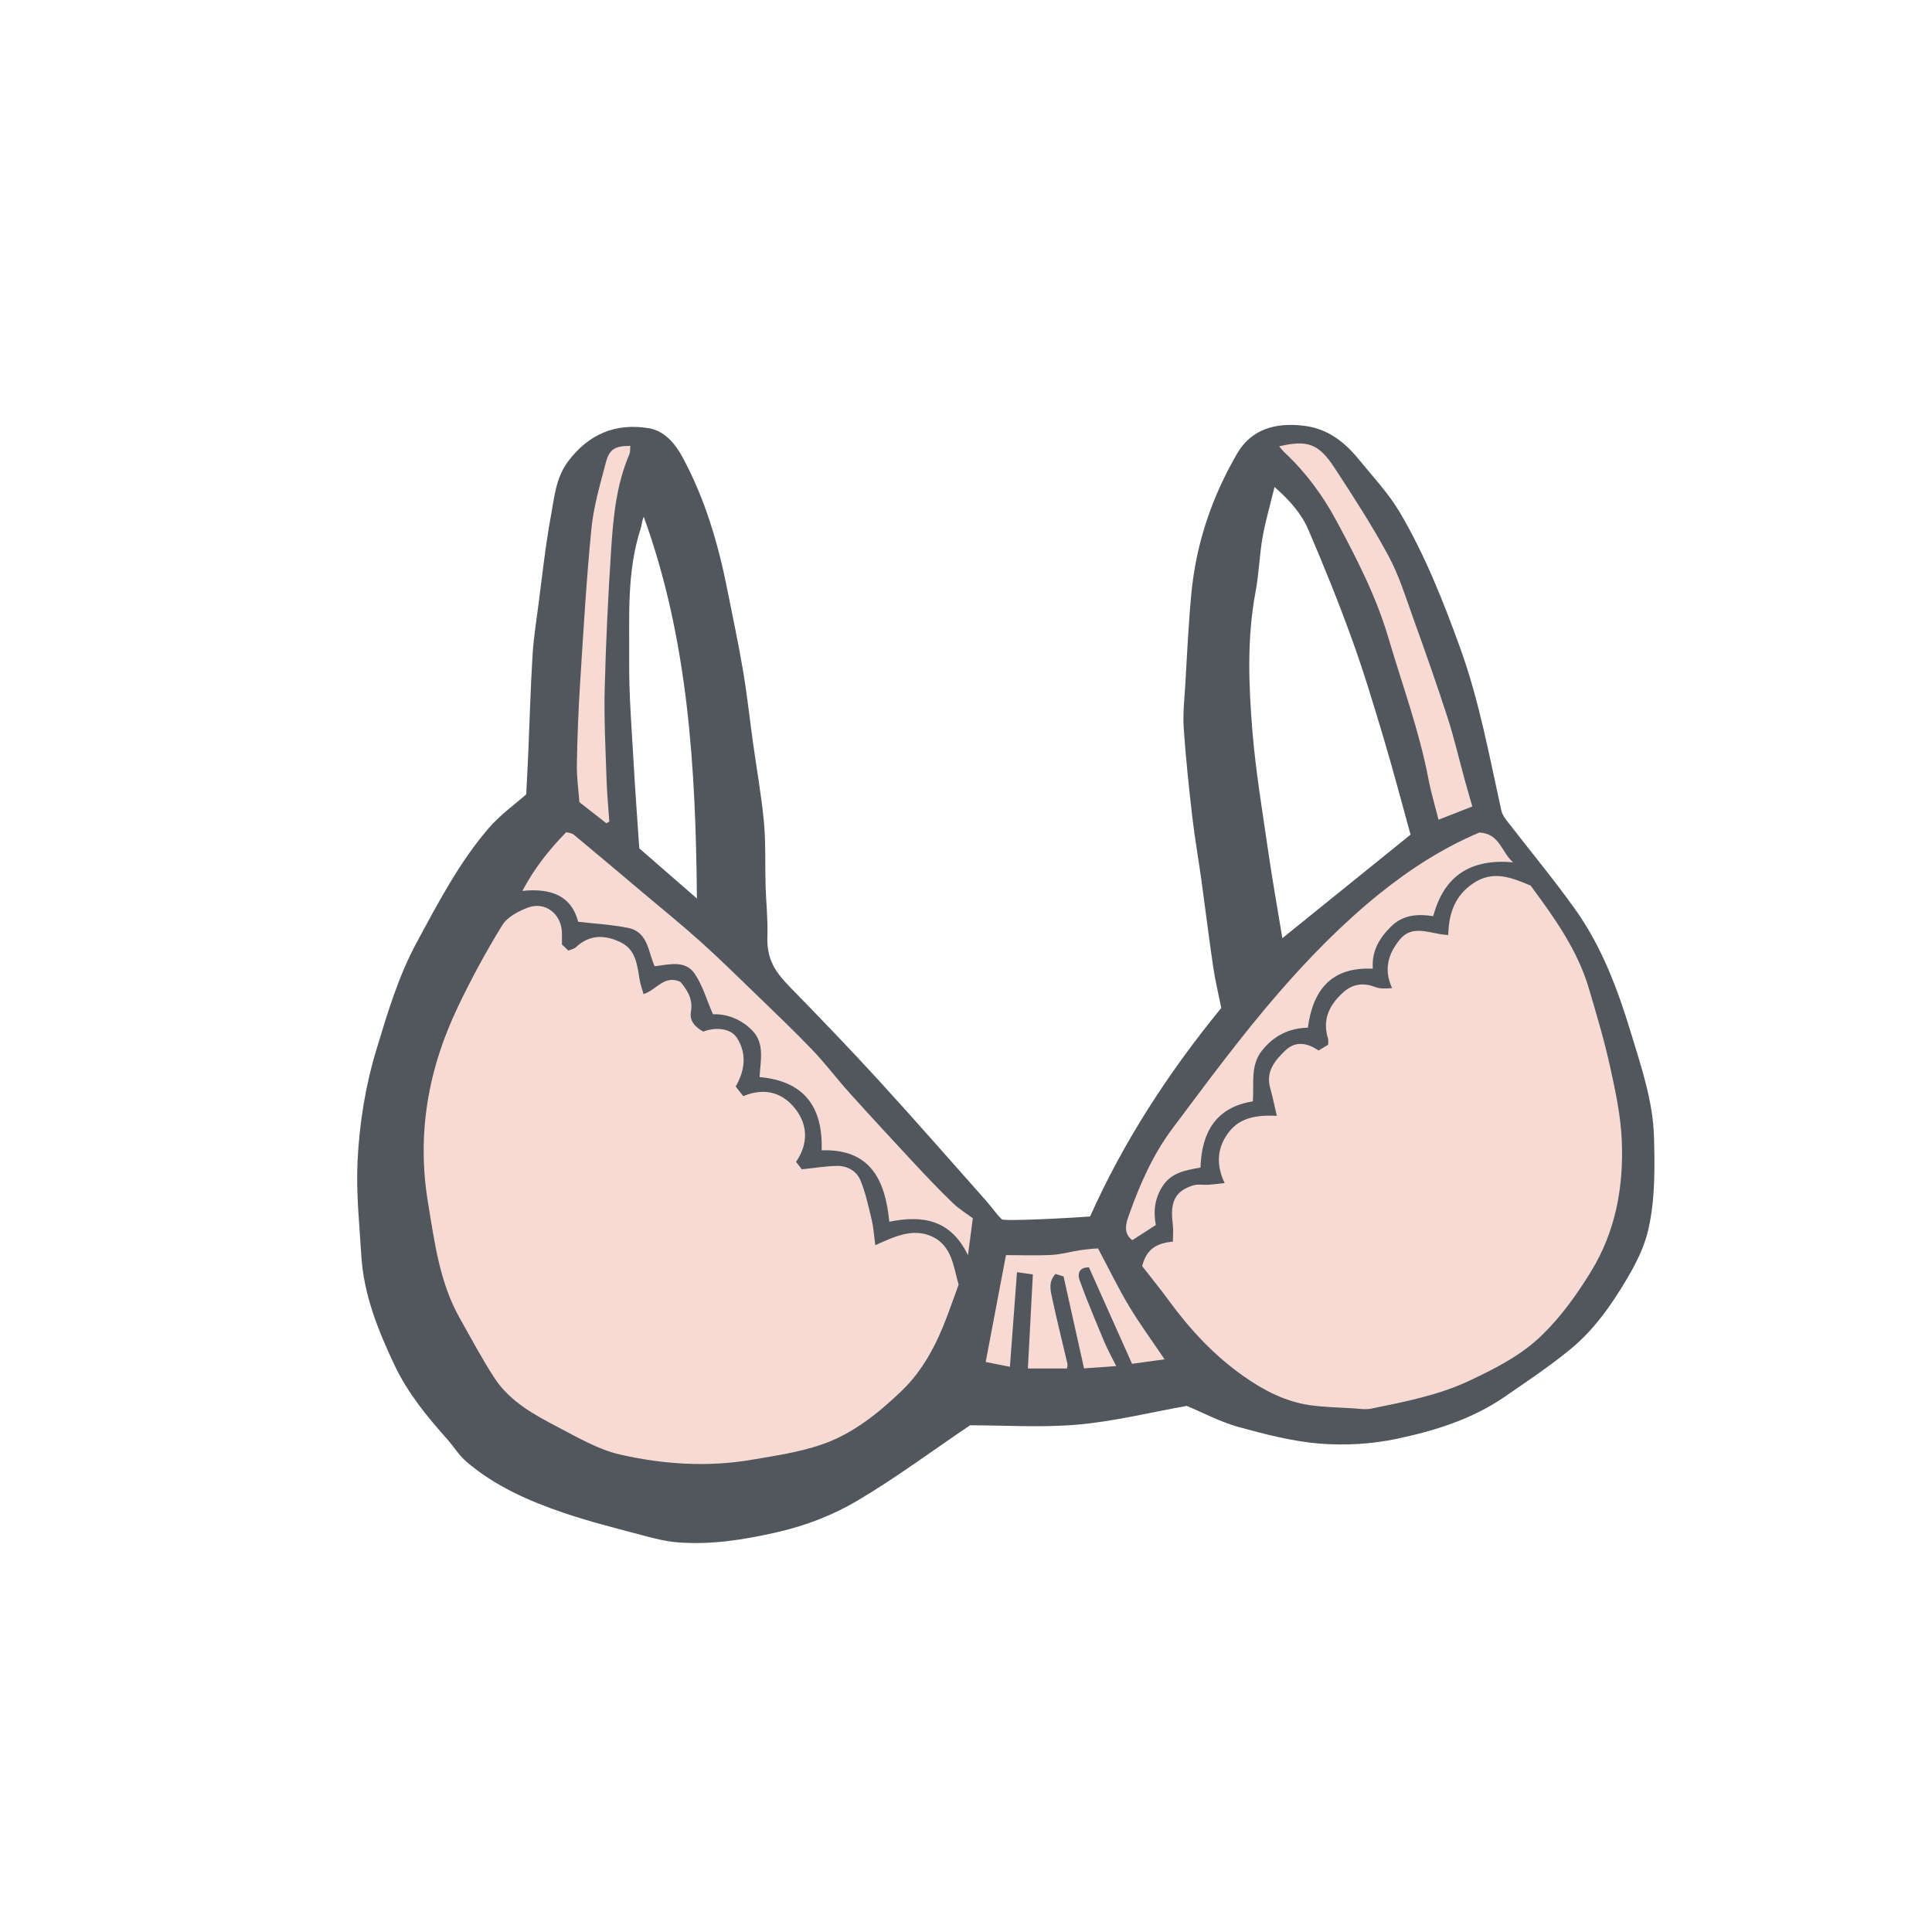 <svg version="1.1" id="svg" xmlns="http://www.w3.org/2000/svg" xmlns:xlink="http://www.w3.org/1999/xlink" x="0px" y="0px"
	 width="200px" height="200px" viewBox="0 0 200 200" enable-background="new 0 0 200 200" xml:space="preserve">
<path class="stroke" fill="#51575c"  fill-rule="evenodd" clip-rule="evenodd" d="M54.475,82.23c0.09-1.819,0.162-3.106,0.217-4.393
	c0.142-3.324,0.231-6.648,0.434-9.969c0.108-1.775,0.386-3.542,0.618-5.309c0.401-3.043,0.723-6.104,1.28-9.118
	c0.36-1.946,0.505-3.977,1.798-5.693c2.131-2.831,4.934-3.983,8.344-3.418c1.63,0.27,2.735,1.606,3.49,3.002
	c2.335,4.315,3.701,8.977,4.648,13.77c0.551,2.787,1.149,5.565,1.621,8.364c0.421,2.498,0.692,5.021,1.04,7.531
	c0.377,2.711,0.869,5.409,1.119,8.131c0.202,2.199,0.102,4.425,0.168,6.638c0.046,1.544,0.25,3.438,0.189,5.142
	c-0.087,2.438,0.834,3.731,2.346,5.282c3.116,3.196,6.216,6.412,9.229,9.707c3.731,4.08,7.369,8.244,11.04,12.379
	c0.563,0.635,1.042,1.349,1.643,1.942c0.227,0.224,6.444-0.091,9.146-0.286c3.479-7.791,8.134-14.929,13.579-21.59
	c-0.283-1.415-0.625-2.816-0.835-4.237c-0.445-3.006-0.811-6.024-1.228-9.035c-0.304-2.194-0.691-4.38-0.945-6.579
	c-0.351-3.034-0.67-6.075-0.879-9.121c-0.099-1.43,0.066-2.881,0.152-4.32c0.198-3.239,0.336-6.485,0.65-9.713
	c0.501-5.15,2.144-9.957,4.75-14.421c1.38-2.364,3.802-3.244,6.958-2.832c2.423,0.316,4.139,1.667,5.596,3.453
	c1.469,1.801,3.094,3.521,4.265,5.506c2.616,4.436,4.506,9.216,6.258,14.064c1.974,5.469,3.003,11.152,4.249,16.792
	c0.076,0.342,0.278,0.681,0.496,0.963c2.377,3.083,4.87,6.083,7.133,9.247c2.761,3.859,4.417,8.289,5.781,12.784
	c1.081,3.562,2.311,7.133,2.4,10.92c0.074,3.115,0.119,6.239-0.555,9.313c-0.409,1.869-1.242,3.545-2.216,5.198
	c-1.615,2.742-3.428,5.329-5.881,7.345c-2.165,1.778-4.511,3.342-6.823,4.934c-3.366,2.315-7.229,3.515-11.146,4.341
	c-2.584,0.545-5.336,0.709-7.97,0.499c-2.836-0.227-5.657-0.962-8.417-1.721c-1.86-0.511-3.604-1.448-5.373-2.183
	c-3.758,0.671-7.476,1.601-11.245,1.933c-3.782,0.334-7.616,0.073-11.18,0.073c-3.984,2.697-7.679,5.438-11.612,7.775
	c-2.562,1.523-5.386,2.615-8.369,3.296c-3.409,0.778-6.811,1.326-10.298,1.047c-1.249-0.1-2.491-0.422-3.708-0.748
	c-2.699-0.722-5.418-1.399-8.062-2.298c-3.641-1.237-7.165-2.787-10.121-5.333c-0.759-0.652-1.296-1.558-1.971-2.316
	c-2.095-2.354-4.078-4.772-5.443-7.659c-1.708-3.614-3.187-7.291-3.434-11.332c-0.197-3.246-0.545-6.511-0.389-9.745
	c0.188-3.897,0.799-7.758,1.945-11.546c1.153-3.81,2.281-7.62,4.177-11.119c2.219-4.097,4.384-8.262,7.442-11.821
	C51.763,84.363,53.296,83.276,54.475,82.23z M132.749,97.122c4.55-3.675,8.85-7.148,13.272-10.721
	c-0.876-3.155-1.766-6.56-2.772-9.929c-1.035-3.469-2.078-6.94-3.31-10.342c-1.384-3.825-2.912-7.604-4.522-11.342
	c-0.698-1.62-1.891-2.973-3.478-4.378c-0.462,1.909-0.947,3.543-1.239,5.21c-0.324,1.856-0.37,3.763-0.719,5.613
	c-0.91,4.816-0.724,9.662-0.329,14.484c0.339,4.136,1.029,8.242,1.625,12.354C131.702,91.01,132.225,93.933,132.749,97.122z
	 M72.146,93.015c-0.125-13.529-0.893-26.797-5.503-39.514c-0.197,0.419-0.198,0.841-0.323,1.225
	c-1.461,4.499-1.152,9.163-1.187,13.775c-0.026,3.522,0.271,7.049,0.466,10.571c0.163,2.941,0.388,5.879,0.58,8.747
	C68.2,89.579,70.129,91.259,72.146,93.015z"/>
<path fill-rule="evenodd" clip-rule="evenodd" fill="#f7dad4" class="fill" d="M58.168,97.771c0.208,0.196,0.405,0.382,0.671,0.633
	c0.259-0.112,0.59-0.168,0.793-0.359c1.442-1.358,3.062-1.268,4.663-0.474c1.555,0.771,1.668,2.378,1.922,3.867
	c0.079,0.46,0.244,0.905,0.403,1.474c1.378-0.46,2.133-2.021,3.813-1.276c0.653,0.803,1.334,1.72,1.091,3.087
	c-0.179,0.999,0.49,1.619,1.275,2.07c1.338-0.512,2.871-0.332,3.5,0.662c1.018,1.608,0.83,3.323-0.14,5.02
	c0.267,0.34,0.532,0.679,0.784,0.998c2.426-1.015,4.264-0.189,5.459,1.407c1.239,1.657,1.256,3.572,0.004,5.394
	c0.256,0.331,0.511,0.66,0.597,0.771c1.315-0.134,2.472-0.325,3.633-0.351c1.069-0.021,2.034,0.524,2.428,1.474
	c0.544,1.309,0.842,2.726,1.174,4.113c0.188,0.782,0.234,1.599,0.374,2.622c2.04-0.934,3.942-1.794,5.884-0.893
	c2.054,0.955,2.211,3.144,2.738,4.972c-0.414,1.142-0.797,2.238-1.208,3.325c-1.084,2.867-2.48,5.566-4.721,7.709
	c-2.413,2.307-5.042,4.415-8.213,5.512c-2.336,0.806-4.838,1.173-7.291,1.59c-4.566,0.775-9.149,0.473-13.617-0.545
	c-2.18-0.496-4.232-1.686-6.249-2.74c-2.548-1.334-5.144-2.706-6.77-5.214c-1.284-1.979-2.394-4.073-3.557-6.13
	c-2.107-3.729-2.623-7.891-3.307-12.021c-1.173-7.089,0.025-13.809,3.089-20.218c1.385-2.899,2.918-5.742,4.605-8.475
	c0.53-0.858,1.706-1.484,2.719-1.843c1.724-0.61,3.344,0.664,3.448,2.49C58.188,96.833,58.168,97.246,58.168,97.771z"/>
<path fill-rule="evenodd" clip-rule="evenodd" fill="#f7dad4" class="fill" d="M158.454,91.681c2.424,3.284,4.838,6.625,6.026,10.642
	c0.794,2.685,1.595,5.375,2.197,8.106c0.558,2.53,1.107,5.106,1.211,7.682c0.194,4.775-0.637,9.377-3.214,13.561
	c-1.442,2.341-3.029,4.558-4.981,6.479c-2.145,2.112-4.782,3.454-7.494,4.739c-3.272,1.555-6.75,2.211-10.232,2.927
	c-0.619,0.127-1.295,0.011-1.942-0.028c-1.461-0.089-2.933-0.119-4.38-0.321c-2.558-0.356-4.799-1.522-6.888-2.988
	c-3.06-2.146-5.566-4.843-7.763-7.85c-0.92-1.258-1.909-2.468-2.757-3.561c0.446-1.791,1.522-2.378,3.179-2.536
	c0-0.619,0.066-1.229-0.012-1.82c-0.306-2.309,0.256-3.442,2.15-4.011c0.466-0.139,1.003-0.023,1.506-0.054
	c0.48-0.029,0.958-0.095,1.715-0.174c-0.962-2.008-0.727-3.768,0.444-5.291c1.188-1.546,2.989-1.765,4.957-1.675
	c-0.254-1.078-0.439-1.994-0.688-2.892c-0.477-1.709,0.508-2.853,1.578-3.878c1.05-1.005,2.266-0.787,3.435,0.013
	c0.347-0.212,0.661-0.401,0.983-0.599c0-0.242,0.05-0.461-0.008-0.644c-0.597-1.919,0.095-3.402,1.487-4.702
	c1.022-0.954,2.123-1.122,3.411-0.623c0.476,0.184,1.03,0.167,1.734,0.106c-0.908-1.973-0.368-3.585,0.783-5.005
	c1.375-1.698,3.184-0.553,5.033-0.493c0.041-2.204,0.678-4.073,2.582-5.351C154.579,90.048,156.492,90.852,158.454,91.681z"/>
<path fill-rule="evenodd" clip-rule="evenodd" fill="#f7dad4" class="fill" d="M100.707,126.115c-0.175,1.331-0.32,2.435-0.503,3.825
	c-1.764-3.655-4.637-4.179-8.145-3.467c-0.41-4.271-1.919-7.56-7.004-7.392c0.158-4.597-1.907-7.182-6.424-7.582
	c0.091-1.742,0.553-3.467-0.744-4.807c-1.168-1.207-2.673-1.754-4.082-1.695c-0.662-1.522-1.073-2.994-1.886-4.191
	c-0.983-1.447-2.619-0.964-4.146-0.78c-0.685-1.466-0.665-3.548-2.75-3.971c-1.643-0.334-3.337-0.421-5.172-0.636
	c-0.679-2.649-2.765-3.516-5.779-3.19c1.243-2.333,2.738-4.24,4.544-6.08c0.224,0.067,0.568,0.076,0.776,0.249
	c2.355,1.953,4.692,3.931,7.031,5.903c2.013,1.698,4.064,3.354,6.024,5.112c2.004,1.8,3.928,3.688,5.863,5.562
	c1.965,1.9,3.946,3.789,5.835,5.764c1.324,1.383,2.474,2.93,3.758,4.354c2.263,2.511,4.557,4.996,6.863,7.469
	c1.26,1.354,2.542,2.693,3.873,3.978C99.269,125.148,100.038,125.613,100.707,126.115z"/>
<path fill-rule="evenodd" clip-rule="evenodd" fill="#f7dad4" class="fill" d="M142.113,100.28c-4.357-0.205-6.203,2.266-6.726,6.102
	c-1.984,0.056-3.511,0.843-4.723,2.342c-1.256,1.554-0.831,3.399-0.969,5.289c-3.834,0.614-5.299,3.204-5.422,6.849
	c-1.491,0.281-2.951,0.49-3.874,1.858c-0.851,1.265-1.024,2.633-0.75,4.096c-0.832,0.535-1.6,1.029-2.438,1.568
	c-0.978-0.756-0.642-1.765-0.32-2.667c1.12-3.145,2.471-6.211,4.473-8.882c3.576-4.774,7.124-9.59,11.029-14.089
	c3.183-3.666,6.635-7.185,10.405-10.226c3.161-2.551,6.672-4.797,10.339-6.335c2.118,0.088,2.291,2.049,3.496,3.078
	c-4.258-0.368-7.115,1.262-8.265,5.577c-1.577-0.242-3.118-0.168-4.375,1.082C142.809,97.1,141.989,98.412,142.113,100.28z"/>
<path fill-rule="evenodd" clip-rule="evenodd" fill="#f7dad4" class="fill" d="M152.414,83.485c-1.274,0.499-2.313,0.907-3.499,1.372
	c-0.354-1.414-0.775-2.809-1.047-4.232c-0.952-4.991-2.713-9.747-4.143-14.601c-1.262-4.281-3.278-8.201-5.371-12.094
	c-1.401-2.609-3.137-4.988-5.312-7.026c-0.219-0.203-0.402-0.445-0.627-0.698c2.912-0.687,4.09-0.297,5.731,2.216
	c1.948,2.981,3.894,5.98,5.582,9.11c1.107,2.05,1.801,4.332,2.596,6.539c1.22,3.389,2.419,6.788,3.528,10.214
	c0.688,2.124,1.189,4.308,1.781,6.464C151.883,81.66,152.151,82.567,152.414,83.485z"/>
<path fill-rule="evenodd" clip-rule="evenodd" fill="#f7dad4" class="fill" d="M106.921,131.927c-0.527-0.074-0.989-0.138-1.643-0.229
	c-0.25,3.343-0.485,6.486-0.732,9.792c-0.843-0.168-1.562-0.31-2.508-0.497c0.689-3.632,1.368-7.206,2.101-11.064
	c1.612,0,3.182,0.063,4.743-0.022c1.004-0.055,1.992-0.35,2.994-0.497c0.708-0.105,1.427-0.145,1.79-0.179
	c1.181,2.218,2.113,4.151,3.212,5.984c1.086,1.808,2.34,3.514,3.678,5.5c-1.113,0.153-2.115,0.292-3.367,0.467
	c-1.499-3.354-2.968-6.643-4.462-9.986c-0.817-0.016-1.286,0.447-0.951,1.375c0.775,2.15,1.674,4.256,2.556,6.365
	c0.327,0.783,0.746,1.526,1.218,2.482c-1.139,0.081-2.107,0.149-3.332,0.236c-0.702-3.155-1.397-6.278-2.119-9.521
	c-0.193-0.06-0.51-0.156-0.829-0.254c-0.78,0.818-0.52,1.732-0.338,2.575c0.487,2.262,1.05,4.507,1.576,6.761
	c0.021,0.091-0.021,0.195-0.053,0.452c-1.275,0-2.552,0-4.049,0C106.576,138.438,106.743,135.303,106.921,131.927z"/>
<path fill-rule="evenodd" clip-rule="evenodd" fill="#f7dad4" class="fill" d="M62.769,85.223c-0.877-0.688-1.756-1.374-2.79-2.183
	c-0.09-1.229-0.286-2.553-0.263-3.872c0.047-2.809,0.156-5.619,0.335-8.423c0.339-5.34,0.647-10.687,1.171-16.01
	c0.228-2.301,0.895-4.568,1.485-6.817c0.378-1.442,0.948-1.747,2.543-1.764c-0.031,0.303,0.009,0.627-0.103,0.887
	c-1.335,3.118-1.657,6.441-1.875,9.758c-0.32,4.844-0.552,9.697-0.674,14.55c-0.078,3.1,0.091,6.206,0.19,9.308
	c0.046,1.469,0.189,2.934,0.288,4.399C62.974,85.111,62.872,85.167,62.769,85.223z"/>
</svg>
